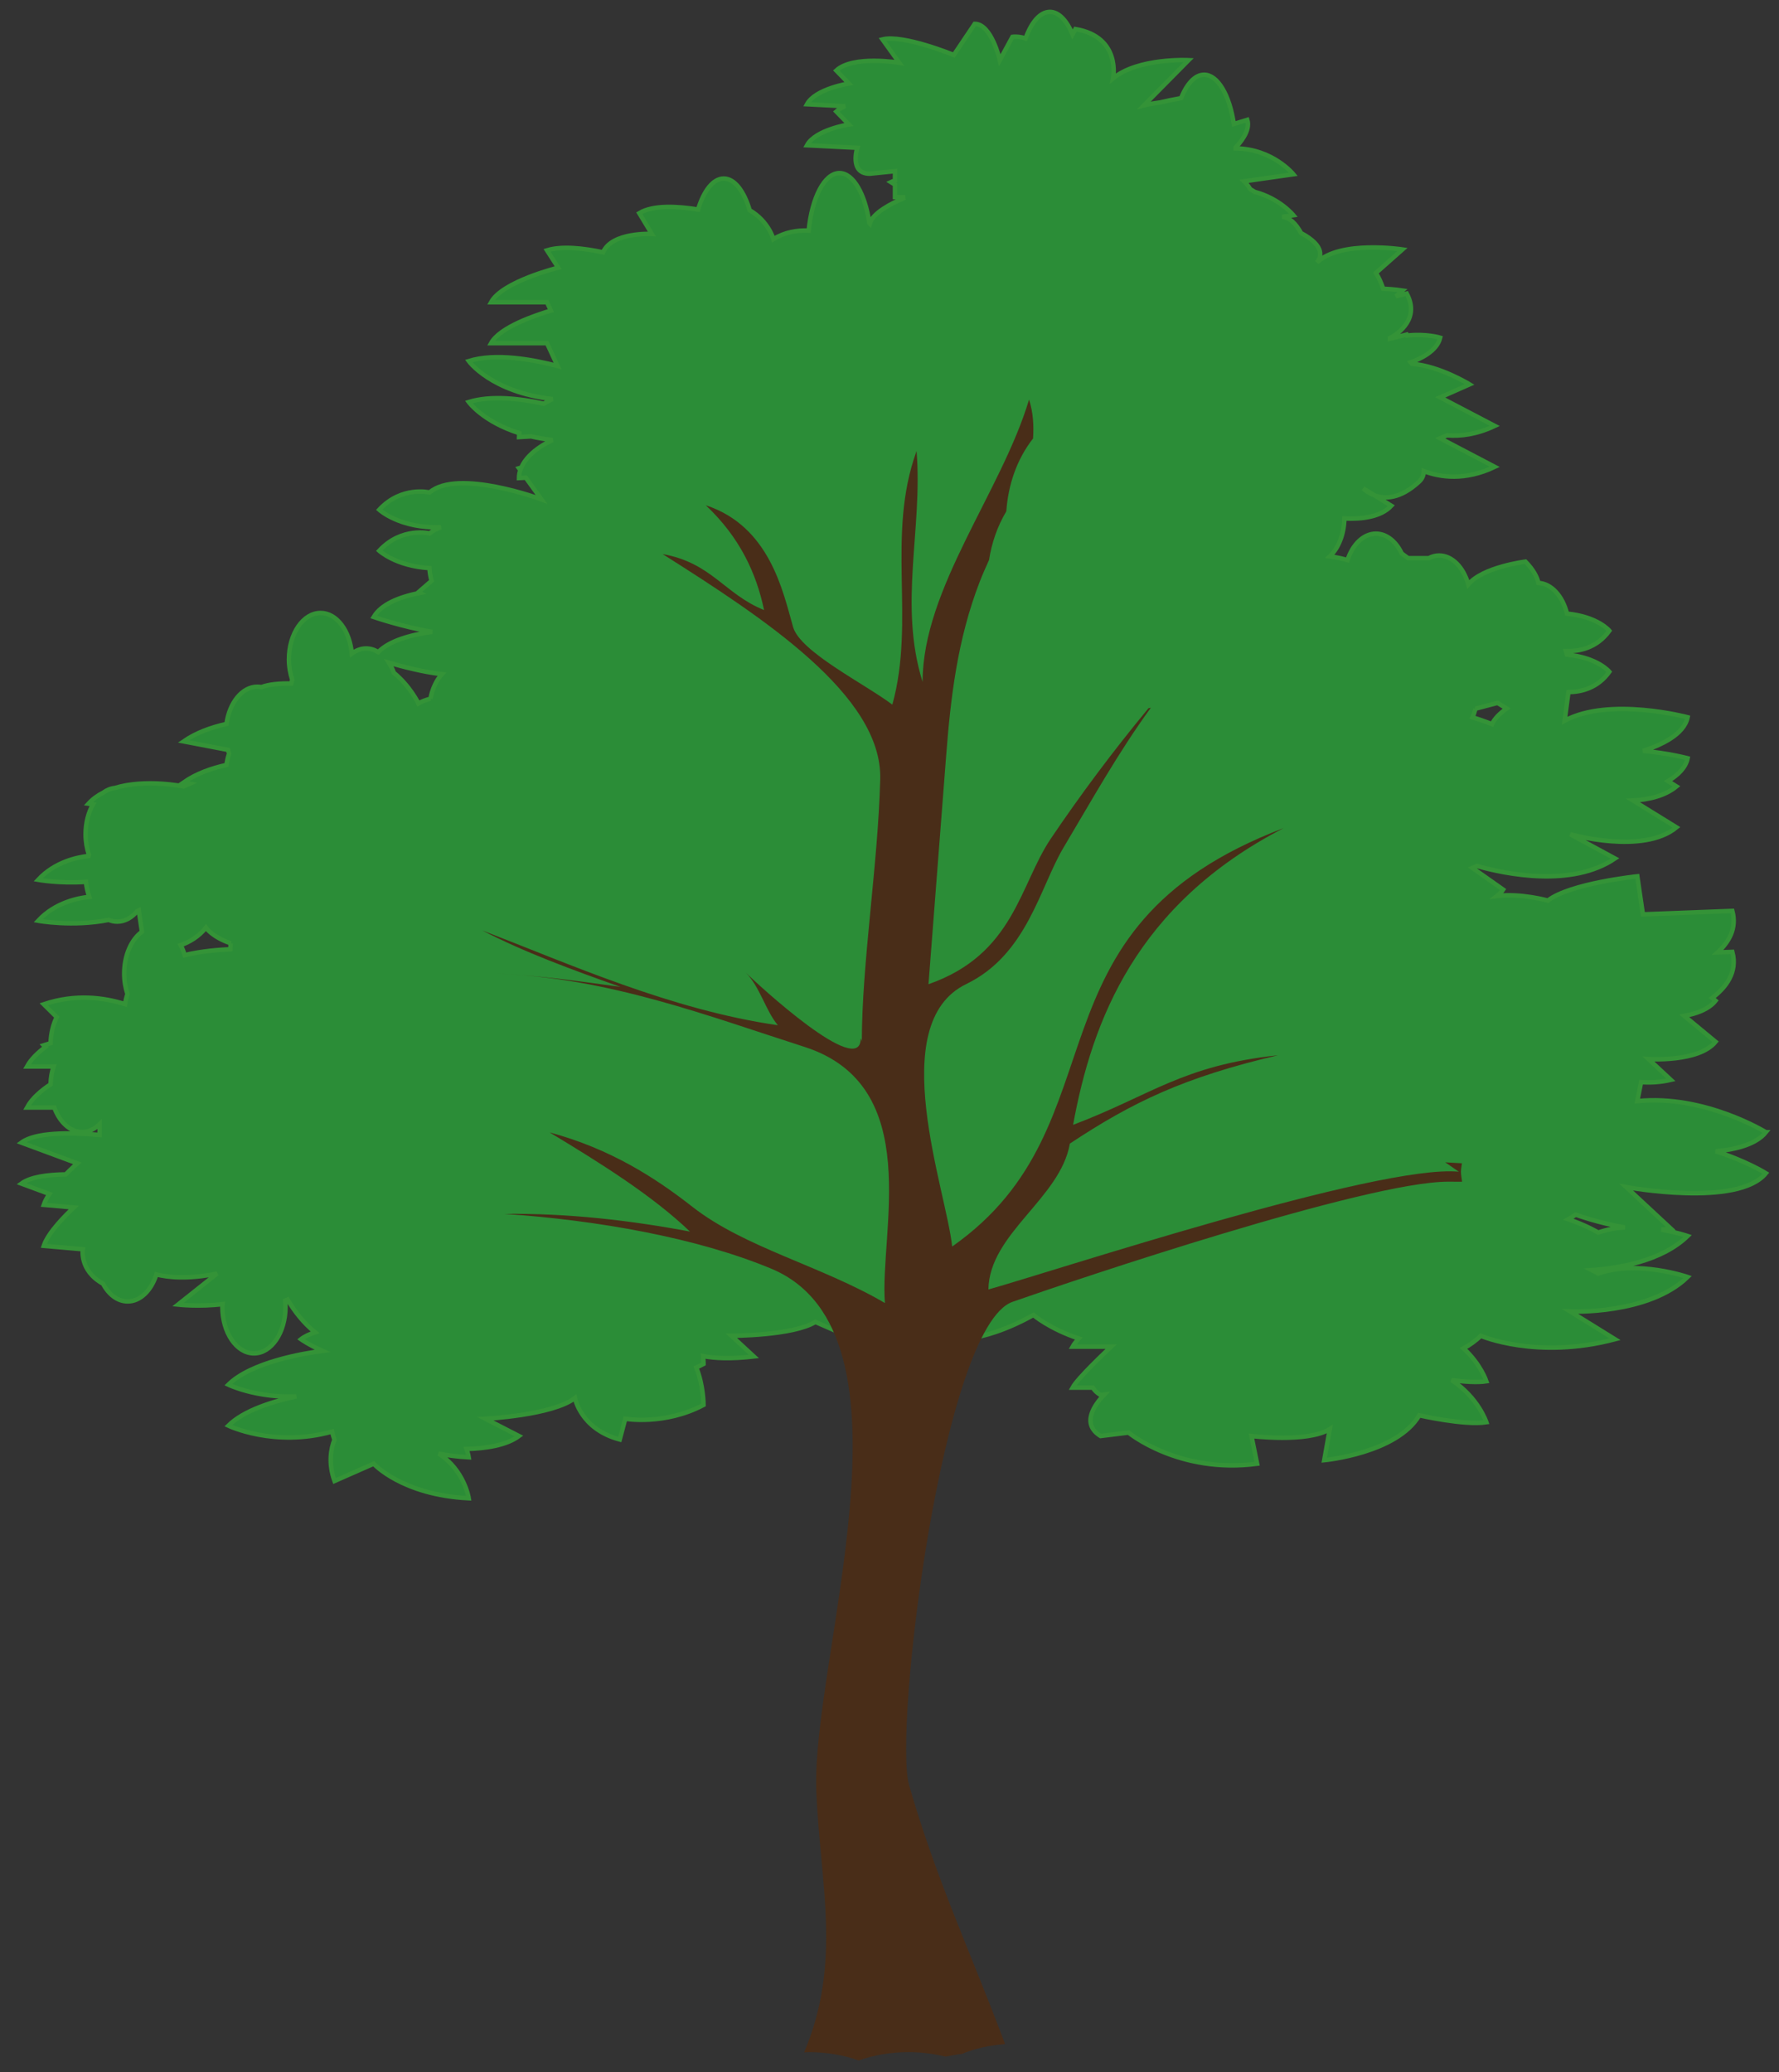 <?xml version="1.0" encoding="UTF-8" standalone="no"?>
<svg
   xmlns:dc="http://purl.org/dc/elements/1.1/"
   xmlns:cc="http://creativecommons.org/ns#"
   xmlns:rdf="http://www.w3.org/1999/02/22-rdf-syntax-ns#"
   xmlns:svg="http://www.w3.org/2000/svg"
   xmlns="http://www.w3.org/2000/svg"
   xmlns:sodipodi="http://sodipodi.sourceforge.net/DTD/sodipodi-0.dtd"
   xmlns:inkscape="http://www.inkscape.org/namespaces/inkscape"
   width="400"
   height="466"
   viewBox="0 0 105.833 123.296"
   version="1.1"
   id="svg8"
   inkscape:version="0.92.4 (5da689c313, 2019-01-14)"
   sodipodi:docname="fruits.svg">
  <rect x="0" y="0" width="105.833" height="123.296" fill="#333333" stroke="none"/>
  <defs
     id="defs2" />
  <sodipodi:namedview
     id="base"
     pagecolor="#ffffff"
     bordercolor="#666666"
     borderopacity="1.0"
     inkscape:pageopacity="0.0"
     inkscape:pageshadow="2"
     inkscape:zoom="0.98994949"
     inkscape:cx="436.91138"
     inkscape:cy="232.005"
     inkscape:document-units="mm"
     inkscape:current-layer="layer1"
     showgrid="false"
     units="px"
     inkscape:window-width="1920"
     inkscape:window-height="1017"
     inkscape:window-x="-8"
     inkscape:window-y="-8"
     inkscape:window-maximized="1" />
  <g
     inkscape:label="Layer 1"
     inkscape:groupmode="layer"
     id="layer1"
     transform="translate(0,-173.704)">
    <g
       id="g3838"
       transform="matrix(0.265,0,0,0.265,0.211,173.615)">
      <g
         id="g3778">
	<g
   id="Слой_2">
		<polygon
   id="polygon3713"
   points="401.333,87.5 801.333,114 801.333,467 401.333,467 "
   stroke-miterlimit="10"
   style="fill:#9d7a4d;stroke:#9d7a4d;stroke-miterlimit:10" />

	</g>

	<g
   id="Слой_12">
		<path
   id="path3716"
   d="M 433.583,193.75 C 444.267,182.929 478.833,152 478.833,152 h 16.5 c 0,0 -36.5,35 -54,62.5 -15.947,25.059 -40,73 -40,73 V 230 c 0,0 23.612,-27.502 32.25,-36.25 z"
   stroke-miterlimit="10"
   inkscape:connector-curvature="0"
   style="fill:#7e613f;stroke:#7e613f;stroke-miterlimit:10" />

	</g>

	<g
   id="Слой_12__x28_копия_x29_">
		<path
   id="path3719"
   d="m 474.833,277.25 c 6.374,-27.03 43.5,-128.75 43.5,-128.75 h 13 c 0,0 -22.096,93.546 -27.5,139 -8.5,71.5 -10.5,179.5 -10.5,179.5 h -54 c 0,0 22,-132.5 35.5,-189.75 z"
   stroke-miterlimit="10"
   inkscape:connector-curvature="0"
   style="fill:#7e613f;stroke:#7e613f;stroke-miterlimit:10" />

	</g>

	<g
   id="Слой_12__x28_копия2_x29_">
		<path
   id="path3722"
   d="M 568.333,274.333 C 563.121,234 555,143.666 555,143.666 l 12.604,0.012 c 0,0 13.147,70.741 26.063,114.655 C 620.333,349 659,467 659,467 h -62.765 c 0,0 -20.364,-134.331 -27.902,-192.667 z"
   stroke-miterlimit="10"
   inkscape:connector-curvature="0"
   style="fill:#7e613f;stroke:#7e613f;stroke-miterlimit:10" />

	</g>

	<g
   id="Слой_12__x28_копия3_x29_">
		<path
   id="path3725"
   d="M 669,257.667 C 647.368,223.228 595,138.334 595,138.334 l 15.333,5.333 c 0,0 53.333,66.667 85.333,112.667 C 749.636,333.915 849,467 849,467 h -62.765 c 0,0 -76.427,-144.365 -117.235,-209.333 z"
   stroke-miterlimit="10"
   inkscape:connector-curvature="0"
   style="fill:#7e613f;stroke:#7e613f;stroke-miterlimit:10" />

	</g>

	<g
   id="Слой_12__x28_копия4_x29_">
		<path
   id="path3728"
   d="m 716.666,210 c -29.882,-25.909 -78.333,-66.333 -78.333,-66.333 l 17.333,3 c 0,0 36.502,25.84 80,56.667 36.674,25.99 65.667,51 65.667,51 v 42 c 0,-10e-4 -27,-36.334 -84.667,-86.334 z"
   stroke-miterlimit="10"
   inkscape:connector-curvature="0"
   style="fill:#7e613f;stroke:#7e613f;stroke-miterlimit:10" />

	</g>

	<g
   id="Слой_17">
		<path
   id="path3731"
   d="m 405.666,411 3,44.333 3,-56.667 2.667,54.667 2.667,-42.667 4,43 4.667,-48.333 4,44 8.333,-48 -2.667,46.667 8.333,-36.667 3.333,38 6.667,-46.333 v 43 l 6,-41.333 2,41.333 7,-42.333 V 449 c 0,0 13.333,-49 13.667,-48 0.334,1 -3.333,48 -3.333,48 l 9,-42.333 1.333,39.333 2.333,-38.333 L 496.333,441 503,404.333 506.666,448 v -42.333 l 5.667,40 3.333,-38.333 3,32 6.667,-44 L 527,443 c 0,0 6.333,-36.333 6,-34.667 -0.334,1.667 2.333,41.334 2.333,41.334 l 4.333,-36 c 0,0 7.333,37 7.667,33.667 0.333,-3.334 3,-38.334 3,-38.334 l 3.333,28 c 0,0 11,-34 11.333,-32 0.333,2 6,44 6,44 l 5.667,-37.667 c 0,0 4,33.667 5,33 1,-0.667 3,-41.667 3,-41.667 l 10.333,38 c 0,0 1.667,-33.667 1.667,-32.667 0,1 2.667,27.667 3.333,28.667 0.667,1 6.667,-30.667 7,-28.667 0.333,2 3,29.667 3,29.667 0,0 9.667,-31.667 9,-28.667 -0.667,3 -0.601,31 0.033,32 0.634,1 4.3,-29.667 4.3,-28.667 0,1 1.667,36 3.667,33 2,-3 3.333,-41 3.333,-41 l 4.667,34.333 6.667,-39 v 49 l 5.333,-31.333 V 450 l 5.667,-43.667 3.667,41 6.333,-42.333 2.667,40.333 6.667,-50 c 0,0 -0.333,44 0,45.333 0.333,1.333 8,-47.333 8,-47.333 l 5.333,56.334 9.667,-40 1.333,34.666 3.667,-40.667 3,45 7.666,-45.666 v 44 l 6.667,-43 9,48.333 V 408 l 6,41.333 5.667,-46 -2,41.667 10,-40.667 -2,39.333 11.001,-34.812 v 46.478 l 5.332,-45.665 V 443 l 5.667,-41.667 7.336,41.498 c 0,0 7.998,-43.831 6.331,-40.165 -1.667,3.667 0.228,47 0.228,47 l 3.438,-49.666 4.333,47.667 5.667,-49.667 2,51 6,-46.335 V 467 h -400 z"
   stroke-miterlimit="10"
   inkscape:connector-curvature="0"
   style="fill:#8c9b27;stroke:#8c9b27;stroke-miterlimit:10" />

	</g>

	<g
   id="Слой_3">
		
			<linearGradient
   gradientTransform="translate(358.08,-310.32)"
   y2="495.82"
   x2="243.253"
   y1="311.32"
   x1="243.253"
   gradientUnits="userSpaceOnUse"
   id="SVGID_1_">
			<stop
   id="stop3734"
   style="stop-color:#1276BC"
   offset="0" />

			<stop
   id="stop3736"
   style="stop-color:#0D7ABF"
   offset="0.086" />

			<stop
   id="stop3738"
   style="stop-color:#0D83C6"
   offset="0.218" />

			<stop
   id="stop3740"
   style="stop-color:#3494D1"
   offset="0.381" />

			<stop
   id="stop3742"
   style="stop-color:#7AAEDE"
   offset="0.567" />

			<stop
   id="stop3744"
   style="stop-color:#BBD1EE"
   offset="0.772" />

			<stop
   id="stop3746"
   style="stop-color:#FEFFFF"
   offset="0.993" />

			<stop
   id="stop3748"
   style="stop-color:#FFFFFF"
   offset="1" />

		</linearGradient>

		<path
   id="path3751"
   d="m 401.333,1 v 176 c 0,0 103.469,-29.508 200,-29 95,0.5 200,37.5 200,37.5 V 1 Z"
   stroke-miterlimit="10"
   inkscape:connector-curvature="0"
   style="fill:url(#SVGID_1_);stroke:#d4e9ed;stroke-miterlimit:10" />

	</g>

	<g
   id="Слой_4">
		<path
   id="path3754"
   d="m 750,143.667 c 20.736,-1.604 51.333,2.026 51.333,2.026 V 185.5 c 0,0 -36.667,-11.5 -51.194,-15.23 -18.521,-4.755 -55.318,-12.435 -55.318,-12.435 0,0 25.012,-11.835 55.179,-14.168 z"
   stroke-miterlimit="10"
   inkscape:connector-curvature="0"
   style="fill:#ba8231;stroke:#ba8231;stroke-miterlimit:10" />

	</g>

	<g
   id="Слой_5">
		<path
   id="path3757"
   d="m 648.294,58.339 c -3.88,-1.894 -7.12,-7.839 -7.087,-15.748 0.049,-11.704 12.598,-11.811 12.598,-11.811 0,0 3.546,-7.954 11.811,-12.598 5.217,-2.931 11.024,0 11.024,0 0,0 3.193,-9.449 11.024,-9.449 15.419,0 16.535,11.811 16.535,11.811 0,0 8.134,-5.544 15.748,-1.575 15.455,8.055 13.649,15.247 13.136,21.531 -1,12.25 -7.066,16.608 -12.348,17.839 -17.639,4.107 -56.167,7.944 -72.441,0 z"
   stroke-miterlimit="10"
   inkscape:connector-curvature="0"
   style="fill:#f2f7fa;stroke:#f2f7fa;stroke-miterlimit:10" />

	</g>

	<g
   id="Слой_6">
		<path
   id="path3760"
   d="m 753,90 c -2.262,-31.671 24,-25 24,-25 0,0 0.098,-14.667 11.667,-18.667 3.018,-1.043 12.666,-1.666 12.666,-1.666 v 85.667 c 0,0 -6.333,-1.667 -9,-6.667 -2.828,-5.302 0.667,-14 0.667,-14 0,0 -38,8.333 -40,-19.667 z"
   stroke-miterlimit="10"
   inkscape:connector-curvature="0"
   style="fill:#f2f7fa;stroke:#f2f7fa;stroke-miterlimit:10" />

	</g>

	<g
   id="Слой_7">
		<path
   id="path3763"
   d="m 592.666,110.333 c 4.674,-16.691 24,-10.648 24,-10.648 0,0 0.735,-13.456 12.667,-20.018 6.667,-3.667 18,2.667 18,2.667 0,0 6,-14.348 21.981,-14 16.948,0.368 25.019,14.333 25.019,14.333 0,0 34.221,-17.305 41,15.333 9,43.333 -22.123,47.877 -37.323,48 -24.756,0.2 -76.226,2.1 -98.677,-8.333 C 592.954,134.702 588,127 592.666,110.333 Z"
   stroke-miterlimit="10"
   inkscape:connector-curvature="0"
   style="fill:#f2f7fa;stroke:#f2f7fa;stroke-miterlimit:10" />

	</g>

	<g
   id="Слой_9">
		<polygon
   id="polygon3766"
   points="450.333,150.5 442.833,150.25 442.833,167 450.333,165.375 "
   stroke-miterlimit="10"
   style="fill:#a56b23;stroke:#a56b23;stroke-miterlimit:10" />

	</g>

	<g
   id="Слой_8">
		<path
   id="path3769"
   d="m 447.083,152 c -25.25,1.25 -50.195,-18.828 -43.75,-30.5 1.404,-2.543 11,-3.75 11,-3.75 0,0 -13.813,-21.072 -10,-26.25 2.786,-3.783 19.5,3.5 19.5,3.5 0,0 -13.213,-32.312 -5.5,-37 12.75,-7.75 19.75,13 19.75,13 0,0 5.28,-19.87 18.5,-16.5 12.75,3.25 5.75,31.5 5.75,31.5 0,0 10.275,-5.831 16,3.25 7.25,11.5 -10.5,27.75 -10.5,27.75 0,0 7.25,-2 10.5,2.5 6.599,9.138 2.224,30.843 -31.25,32.5 z"
   stroke-miterlimit="10"
   inkscape:connector-curvature="0"
   style="fill:#cd6715;stroke:#cd6715;stroke-miterlimit:10" />

	</g>

	<g
   id="Слой_11">
		<polygon
   id="polygon3772"
   points="513.458,112.75 502.125,112.75 502.125,159.625 513.458,158 "
   stroke-miterlimit="10"
   style="fill:#a56b23;stroke:#a56b23;stroke-miterlimit:10" />

	</g>

	<g
   id="Слой_10">
		<path
   id="path3775"
   d="m 509.833,117 c -29.029,2.832 -65.465,-55.438 -49.5,-68.5 5.5,-4.5 25.75,9.5 25.75,9.5 0,0 -25.277,-44.889 -14.25,-53 8.557,-6.294 36.5,21.75 36.5,21.75 0,0 2.25,-23.75 11.5,-23.75 22.5,0 18,28.25 18,28.25 0,0 12.25,1.75 14,17.75 2.172,19.863 -11.25,65 -42,68 z"
   stroke-miterlimit="10"
   inkscape:connector-curvature="0"
   style="fill:#9b3334;stroke:#9b3334;stroke-miterlimit:10" />

	</g>

</g>
      <g
         id="g3784">
	<path
   id="path3780"
   d="m 395.632,254.536 c 0,0 -13.801,-8.536 -28.866,-6.987 l 0.852,-4.257 c 2.057,0.148 4.288,0.04 6.677,-0.516 l -5.008,-4.66 c 0,0 11.279,0.771 15.048,-3.887 l -7.028,-5.812 c 2.758,-0.503 5.51,-1.496 7.028,-3.399 l -0.756,-0.625 c 3.066,-2.325 5.763,-5.778 4.524,-10.35 l -3.303,0.126 c 2.503,-2.278 4.367,-5.375 3.303,-9.323 l -20.08,0.771 -1.257,-8.542 c 0,0 -15.048,1.563 -20.079,5.445 0,0 -6.194,-1.71 -11.432,-1.02 0.581,-0.455 1.065,-0.938 1.398,-1.435 l -6.894,-4.86 c 0.35,-0.142 0.701,-0.281 1.028,-0.437 6.29,1.777 21.259,4.908 30.971,-1.695 l -10.039,-5.437 c 0,0 16.305,4.673 23.841,-1.549 l -9.749,-6.026 c 3.617,-0.202 7.185,-1.052 9.749,-3.164 l -1.906,-1.194 c 2.159,-1.279 3.981,-2.975 4.41,-5.128 0,0 -4.366,-1.166 -10.015,-1.663 3.804,-1.2 9.217,-3.58 10.015,-7.548 0,0 -17.57,-4.652 -27.61,0.771 l 0.853,-6.409 c 2.898,-0.027 6.569,-0.905 9.187,-4.566 0,0 -2.564,-3.183 -9.512,-3.855 -0.08,-0.274 -0.157,-0.537 -0.237,-0.79 2.952,0.093 6.931,-0.657 9.749,-4.566 0,0 -2.564,-3.165 -9.512,-3.849 -0.974,-3.908 -3.46,-6.731 -6.406,-6.89 -0.333,-1.421 -1.202,-3.024 -2.916,-4.787 0,0 -9.591,1.193 -12.833,5.121 -1.064,-3.801 -3.592,-6.489 -6.562,-6.489 -0.817,0 -1.591,0.214 -2.328,0.598 h -4.621 l -1.439,-1.06 c -1.257,-2.675 -3.392,-4.445 -5.782,-4.445 -2.818,0 -5.244,2.435 -6.387,5.933 -0.894,-0.268 -2.292,-0.616 -3.962,-0.831 1.9,-1.81 3.201,-4.928 3.261,-8.501 3.882,0.181 8.176,-0.322 10.541,-2.863 l -3.744,-2.313 c -1.615,-0.589 -2.547,-1.569 -2.547,-1.569 l 2.547,1.569 c 2.212,0.805 5.685,0.892 10.015,-3.13 0.677,-0.636 1.01,-1.428 1.027,-2.333 3.672,1.394 9.206,2.226 15.918,-0.959 l -12.247,-6.415 1.512,-0.657 c 3.048,0.249 6.683,-0.201 10.734,-2.125 l -12.247,-6.401 6.599,-2.917 c 0,0 -6.659,-4.123 -12.931,-4.62 -0.097,-0.107 -0.175,-0.234 -0.272,-0.341 1.869,-0.65 5.884,-2.401 6.604,-5.524 0,0 -3.127,-0.958 -7.415,-0.482 -0.042,-0.088 -0.061,-0.148 -0.097,-0.214 l -3.768,0.924 v -0.121 c 2.1,-1.159 6.72,-4.497 3.768,-10.015 l -2.407,0.602 1.452,-1.293 c 0,0 -1.784,-0.276 -4.33,-0.396 -0.465,-1.367 -1.003,-2.574 -1.627,-3.538 l 5.957,-5.277 c 0,0 -13.977,-2.138 -19.197,2.93 0.89,-1.099 1.978,-3.661 -3.574,-6.611 -1.166,-2.178 -2.625,-3.526 -4.215,-3.633 l 2.503,-0.369 c 0,0 -3.048,-3.754 -8.656,-5.229 l -1.052,-0.643 c -0.405,-0.698 -0.87,-1.281 -1.355,-1.743 l 11.062,-1.582 c 0,0 -4.638,-5.712 -12.967,-5.812 v -0.215 c 0.774,-0.785 3.417,-3.7 2.619,-6.194 l -3.024,0.932 c -0.957,-6.442 -3.593,-11.061 -6.684,-11.061 -2.038,0 -3.857,2.024 -5.165,5.256 -1.59,0.275 -3.313,0.643 -4.79,0.986 -1.148,0.141 -2.353,0.348 -3.556,0.65 L 266.037,13.84 c 0,0 -11.303,-0.577 -16.952,4.083 0,0 1.886,-9.319 -8.461,-11.062 l -0.641,1.194 C 238.683,4.931 236.874,3 234.897,3 c -2.196,0 -4.155,2.32 -5.456,5.96 -0.973,-0.322 -1.984,-0.476 -2.952,-0.356 l -2.836,5.236 c 0,0 -1.863,-8.152 -5.63,-8.152 l -4.7,6.992 c 0,0 -11.315,-4.659 -16.015,-3.5 l 3.768,5.243 c 0,0 -10.373,-1.743 -14.134,1.743 l 2.83,2.916 c 0,0 -7.53,1.174 -9.411,4.659 l 8.559,0.443 c -0.756,0.308 -1.433,0.697 -1.978,1.193 l 2.83,2.904 c 0,0 -7.53,1.166 -9.411,4.672 l 11.299,0.57 c 0,0 -1.887,5.819 2.811,5.819 l 5.649,-0.577 v 2.105 c -0.326,0.108 -0.66,0.215 -0.931,0.349 l 0.931,0.576 v 2.802 c 0,0 0.702,0.027 1.79,0.027 0,0.101 0,0.188 0.019,0.275 -2.565,1.093 -6.799,3.218 -7.458,5.638 l -0.097,-0.108 c -0.967,-6.536 -3.611,-11.235 -6.719,-11.235 -3.374,0 -6.193,5.531 -6.906,12.912 -2.565,-0.107 -5.358,0.322 -7.922,1.918 0,0 -1.09,-4.029 -5.323,-6.484 -1.282,-4.303 -3.393,-7.119 -5.823,-7.119 -2.389,0 -4.481,2.735 -5.764,6.952 -4.464,-0.731 -10.112,-1.086 -13.202,0.824 l 2.818,4.66 c 0,0 -8.951,-0.496 -10.953,4.122 -4.367,-0.925 -9.223,-1.475 -12.58,-0.442 l 2.504,3.895 c 0,0 -12.562,3.103 -15.066,7.763 H 122 l 0.871,1.877 c -3.471,1.032 -11.473,3.707 -13.433,7.32 H 122 l 2.371,5.109 c -5.673,-1.482 -13.922,-2.97 -19.94,-1.106 0,0 5.007,6.986 18.833,8.541 0,0 -0.876,0.355 -2.002,1.026 -5.322,-1.154 -11.86,-1.904 -16.831,-0.369 0,0 3.163,4.404 11.358,6.999 -0.024,0.288 -0.079,0.577 -0.079,0.878 l 2.697,-0.161 c 1.476,0.341 3.085,0.623 4.856,0.818 0,0 -5.339,2.219 -7.033,6.174 -0.17,0.048 -0.344,0.101 -0.521,0.155 l 0.309,0.409 c -0.194,0.577 -0.309,1.18 -0.309,1.803 l 1.531,-0.08 3.514,4.861 c 0,0 -18.852,-6.992 -25.117,-1.549 0,0 -6.273,-1.548 -11.304,3.875 0,0 4.621,4.27 13.861,3.935 -0.985,0.322 -1.844,0.777 -2.557,1.388 0,0 -6.273,-1.555 -11.304,3.888 0,0 3.768,3.465 11.28,3.895 0.06,0.999 0.216,1.958 0.465,2.863 l -2.952,2.561 c 0,0 0.097,0.061 0.272,0.148 -4.639,0.926 -8.637,2.562 -10.306,5.404 0,0 6.623,2.273 13.124,3.332 -4.953,0.684 -9.628,2.019 -12.095,4.545 -0.835,-0.516 -1.749,-0.811 -2.74,-0.811 -1.144,0 -2.232,0.423 -3.199,1.146 -0.448,-5.135 -3.399,-9.117 -7.01,-9.117 -3.926,0 -7.107,4.672 -7.107,10.417 0,1.656 0.29,3.204 0.739,4.586 -0.08,0.275 -0.157,0.543 -0.235,0.837 -2.462,-0.053 -4.893,0.141 -6.678,0.805 -0.308,-0.054 -0.599,-0.087 -0.895,-0.087 -3.436,0 -6.29,3.586 -6.949,8.359 -3.435,0.758 -6.834,1.984 -9.628,3.922 l 9.979,1.91 c 0.078,0.281 0.157,0.55 0.235,0.818 -0.254,0.798 -0.471,1.656 -0.587,2.56 -3.435,0.745 -6.834,1.971 -9.628,3.922 l 1.415,0.275 -1.415,0.624 c 0,0 -8.54,-1.763 -15.435,0.348 -0.931,0.095 -1.808,0.464 -2.6,1.04 -1.246,0.636 -2.389,1.455 -3.321,2.487 l 1.028,0.142 c -1.047,1.816 -1.67,4.156 -1.67,6.716 0,1.644 0.272,3.205 0.738,4.593 -0.036,0.095 -0.079,0.194 -0.097,0.288 -2.347,0.249 -7.511,1.261 -11.297,5.35 0,0 4.754,0.871 10.736,0.462 0.115,1.207 0.387,2.334 0.738,3.366 -2.256,0.222 -7.591,1.173 -11.473,5.363 0,0 7.687,1.427 15.84,-0.187 0.605,0.247 1.24,0.389 1.905,0.389 1.706,0 3.278,-0.878 4.5,-2.366 0.121,-0.054 0.236,-0.107 0.351,-0.161 l 0.702,4.806 c -2.353,1.702 -3.98,5.262 -3.98,9.385 0,1.649 0.272,3.198 0.738,4.592 -0.236,0.704 -0.429,1.469 -0.544,2.266 -4.603,-1.455 -11.068,-2.393 -18.253,0.027 l 2.916,2.888 c -0.817,1.643 -1.318,3.653 -1.379,5.84 -0.508,0.141 -1.01,0.301 -1.536,0.476 l 0.388,0.382 c -1.645,1.207 -3.218,2.695 -4.149,4.39 h 5.957 c -0.387,1.228 -0.641,2.575 -0.659,3.996 -2.02,1.335 -4.173,3.111 -5.298,5.216 h 6.133 c 1.185,3.272 3.55,5.491 6.229,5.491 1.458,0 2.818,-0.65 3.944,-1.757 v 2.414 C 14.796,254.539 7.164,254.525 4,256.871 l 12.562,4.653 c 0,0 -1.186,1.02 -2.601,2.473 -4.197,0.055 -7.959,0.591 -9.961,2.071 l 6.29,2.327 c -0.562,0.837 -1.01,1.683 -1.264,2.44 l 6.738,0.597 c -1.706,1.603 -5.746,5.571 -6.738,8.608 l 8.776,0.771 c 0,0 -0.835,4.766 4.524,7.736 1.282,2.426 3.284,3.975 5.534,3.975 2.855,0 5.323,-2.473 6.447,-6.06 2.541,0.656 7.01,1.161 13.627,-0.201 l -8.776,6.978 c 0,0 4.778,0.537 10.004,-0.113 -0.024,0.2 -0.042,0.409 -0.042,0.623 0,5.765 3.187,10.439 7.088,10.439 3.918,0 7.088,-4.674 7.088,-10.439 0,-0.463 -0.024,-0.918 -0.061,-1.38 0.115,-0.041 0.333,-0.142 0.545,-0.249 1.626,2.802 3.671,5.309 6.15,7.34 -1.257,0.409 -2.346,0.905 -3.162,1.549 0,0 1.808,1.293 4.813,2.614 -4.154,0.537 -15.997,2.521 -21.119,7.588 0,0 6.308,3.044 15.259,2.635 -5.166,1.099 -11.77,3.111 -15.259,6.563 0,0 10.324,4.968 23.297,1.334 0.133,0.59 0.29,1.193 0.519,1.831 -0.792,2.031 -1.415,5.262 0.024,9.265 l 8.794,-3.876 c 0,0 6.272,6.987 21.338,7.757 0,0 -0.932,-6.295 -6.755,-10.036 2.019,0.409 4.269,0.71 6.755,0.838 0,0 -0.116,-0.745 -0.508,-1.872 4.251,-0.107 8.933,-0.791 11.787,-2.909 l -7.537,-3.875 c 0,0 15.09,-0.772 20.098,-4.659 0,0 1.258,6.985 10.058,9.318 l 1.239,-4.659 c 0,0 8.794,1.542 17.57,-3.104 0,0 0,-4.405 -1.627,-8.407 0.538,-0.248 1.083,-0.502 1.627,-0.797 0,0 0,-0.684 -0.097,-1.763 2.467,0.482 6.078,0.691 11.394,0.087 l -5.026,-4.645 c 0,0 13.801,0 18.834,-3.11 0,0 8.794,3.881 12.562,5.429 l 2.503,-3.882 c 0,0 0,6.208 13.802,2.334 0,0 7.536,1.548 20.079,-5.436 0,0 3.586,3.084 10.173,5.276 -0.641,0.731 -1.13,1.367 -1.379,1.83 h 8.655 c -0.949,0.905 -7.494,7.039 -8.655,9.197 h 4.542 c 0.35,0.59 0.913,1.167 1.747,1.67 l 0.817,-0.107 c -2.195,2.292 -5.244,6.576 -0.817,9.304 l 6.272,-0.771 c 0,0 11.297,9.326 28.867,6.992 l -1.264,-6.221 c 0,0 12.561,1.563 17.576,-1.548 l -1.246,6.972 c 0,0 16.329,-1.535 21.337,-10.07 0,0 10.039,2.314 15.065,1.549 0,0 -1.783,-5.511 -7.802,-9.46 2.753,0.357 5.704,0.585 7.802,0.263 0,0 -1.24,-3.822 -5.122,-7.381 1.398,-0.765 2.716,-1.689 3.858,-2.828 0,0 12.561,5.43 30.137,0.771 l -10.039,-6.221 c 0,0 17.569,0.785 26.345,-7.756 0,0 -11.297,-3.882 -20.073,-0.771 0,0 -0.508,-0.315 -1.439,-0.778 5.885,-0.41 15.651,-1.952 21.513,-7.648 0,0 -2.426,-0.833 -5.885,-1.423 0.719,-0.052 1.439,-0.127 2.117,-0.247 l -10.033,-9.319 c 0,0 25.099,4.646 31.371,-3.11 0,0 -4.542,-2.81 -11.261,-4.914 4.778,-0.44 9.126,-1.641 11.261,-4.287 z m -65.191,-95.089 4.947,-1.3 2.038,1.26 c -1.53,1.093 -2.734,2.28 -3.277,3.506 0,0 -1.73,-0.704 -4.374,-1.542 0.272,-0.603 0.49,-1.234 0.666,-1.924 z M 50.981,212.12 c -0.036,0.408 -0.054,0.852 -0.078,1.334 -2.383,0.093 -6.483,0.41 -10.246,1.313 -0.235,-0.797 -0.526,-1.561 -0.894,-2.232 2.002,-0.71 4.04,-1.903 5.666,-3.928 0,0 1.379,2.091 5.576,3.513 z m 44.851,-54.913 c -1.088,0.282 -2.019,0.637 -2.703,1.053 0,0 -1.766,-3.787 -5.51,-6.885 -0.291,-0.824 -0.684,-1.588 -1.107,-2.259 3.031,0.884 7.652,2.092 11.879,2.582 -1.222,1.359 -2.135,3.284 -2.559,5.509 z M 357.99,277.053 c 0,0 -2.486,-1.535 -6.72,-2.989 0.563,-0.322 1.126,-0.658 1.688,-1.019 0,0 5.067,1.889 11.007,2.856 -2.014,0.12 -4.077,0.475 -5.975,1.152 z"
   inkscape:connector-curvature="0"
   style="fill:#2b8d37;stroke:#349337" />

	<path
   id="path3782"
   d="m 327.175,263.397 c 0,-0.643 0.157,-1.253 0.218,-1.891 -1.246,-0.072 -2.547,-0.153 -3.75,-0.214 l 3.048,2.105 c -18.034,-1.729 -90.744,22.284 -105.598,26.441 0.194,-12.591 16.136,-20.4 18.29,-32.755 14.056,-9.305 25.571,-14.87 46.732,-19.831 -21.494,2.293 -28.504,8.997 -46.012,15.627 4.27,-23.35 14.133,-49.502 47.277,-66.63 -59.858,22.726 -35.182,66.382 -74.422,93.949 -1.318,-12.664 -15.258,-50.005 3.145,-58.921 13.687,-6.624 16.524,-21.708 21.864,-30.669 6.229,-10.439 12.132,-21.112 19.59,-31.375 -0.176,0.04 -0.352,0.074 -0.526,0.107 -7.96,9.621 -15.242,19.387 -21.918,29.269 -7.011,10.39 -8.25,25.99 -27.471,32.694 1.319,-17.075 2.637,-34.149 3.961,-51.225 1.011,-13.125 2.522,-26.138 7.512,-39.063 0.624,-1.636 1.379,-3.291 2.118,-4.947 0.599,-3.848 1.881,-7.595 3.882,-10.933 0.405,-5.893 2.329,-11.665 6,-16.351 0.194,-2.909 0.037,-5.813 -0.894,-8.742 -6.212,20.748 -23.902,42.422 -23.902,63.392 -5.455,-17.423 0.079,-34.371 -1.355,-51.834 -6.876,18.958 -0.193,37.984 -5.437,56.936 -6.211,-4.686 -20.714,-11.853 -22.287,-17.445 -2.274,-7.964 -5.225,-22.585 -19.59,-27.317 7.687,7.247 11.358,15.332 13.083,23.53 -8.891,-3.586 -11.728,-10.599 -22.771,-12.569 22.638,14.333 49.334,31.763 48.844,50.527 -0.484,19.166 -4.131,41.234 -4.131,59.04 0,-0.274 -0.096,-0.556 -0.253,-0.824 0.018,9.199 -23.122,-12.107 -25.819,-14.808 3.199,3.198 4.445,8.501 7.222,11.845 -23.92,-3.46 -46.636,-13.696 -66.359,-21.291 9.278,4.833 20.206,8.856 31.02,12.677 -9.048,-1.219 -18.465,-2.648 -27.802,-2.936 24.875,0.757 47.821,9.586 69.08,16.398 27.222,8.722 16.832,41.757 18.095,57.519 -14.23,-8.348 -31.455,-12.403 -43.219,-21.606 -8.327,-6.53 -18.482,-13.059 -32.055,-16.7 11.474,6.918 23.105,14.205 31.511,22.263 -13.336,-2.514 -27.434,-4.15 -41.623,-3.968 20.776,1.407 43.213,5.349 59.894,12.308 34.847,14.56 8.853,87.908 10.094,117.404 0.877,20.849 5.806,38.274 -2.734,58.545 0.369,-0.013 0.695,-0.054 1.064,-0.054 4.198,0 7.905,0.691 11.183,1.864 3.284,-1.173 7.01,-1.864 11.201,-1.864 3.012,0 5.752,0.376 8.292,0.999 1.185,-0.247 2.407,-0.462 3.672,-0.609 2.854,-1.174 6.077,-1.938 9.664,-2.199 -0.036,-0.073 0,-0.127 -0.036,-0.201 -8.02,-21.352 -15.259,-36.422 -21.47,-57.895 -3.575,-12.363 7.468,-103.026 23.218,-108.556 14.564,-5.109 79.465,-26.958 97.772,-26.977 0.991,0 2.099,0.014 3.145,0.014 -0.082,-0.744 -0.257,-1.475 -0.257,-2.253 z"
   inkscape:connector-curvature="0"
   style="fill:#492d18" />

</g>
    </g>
  </g>
</svg>
